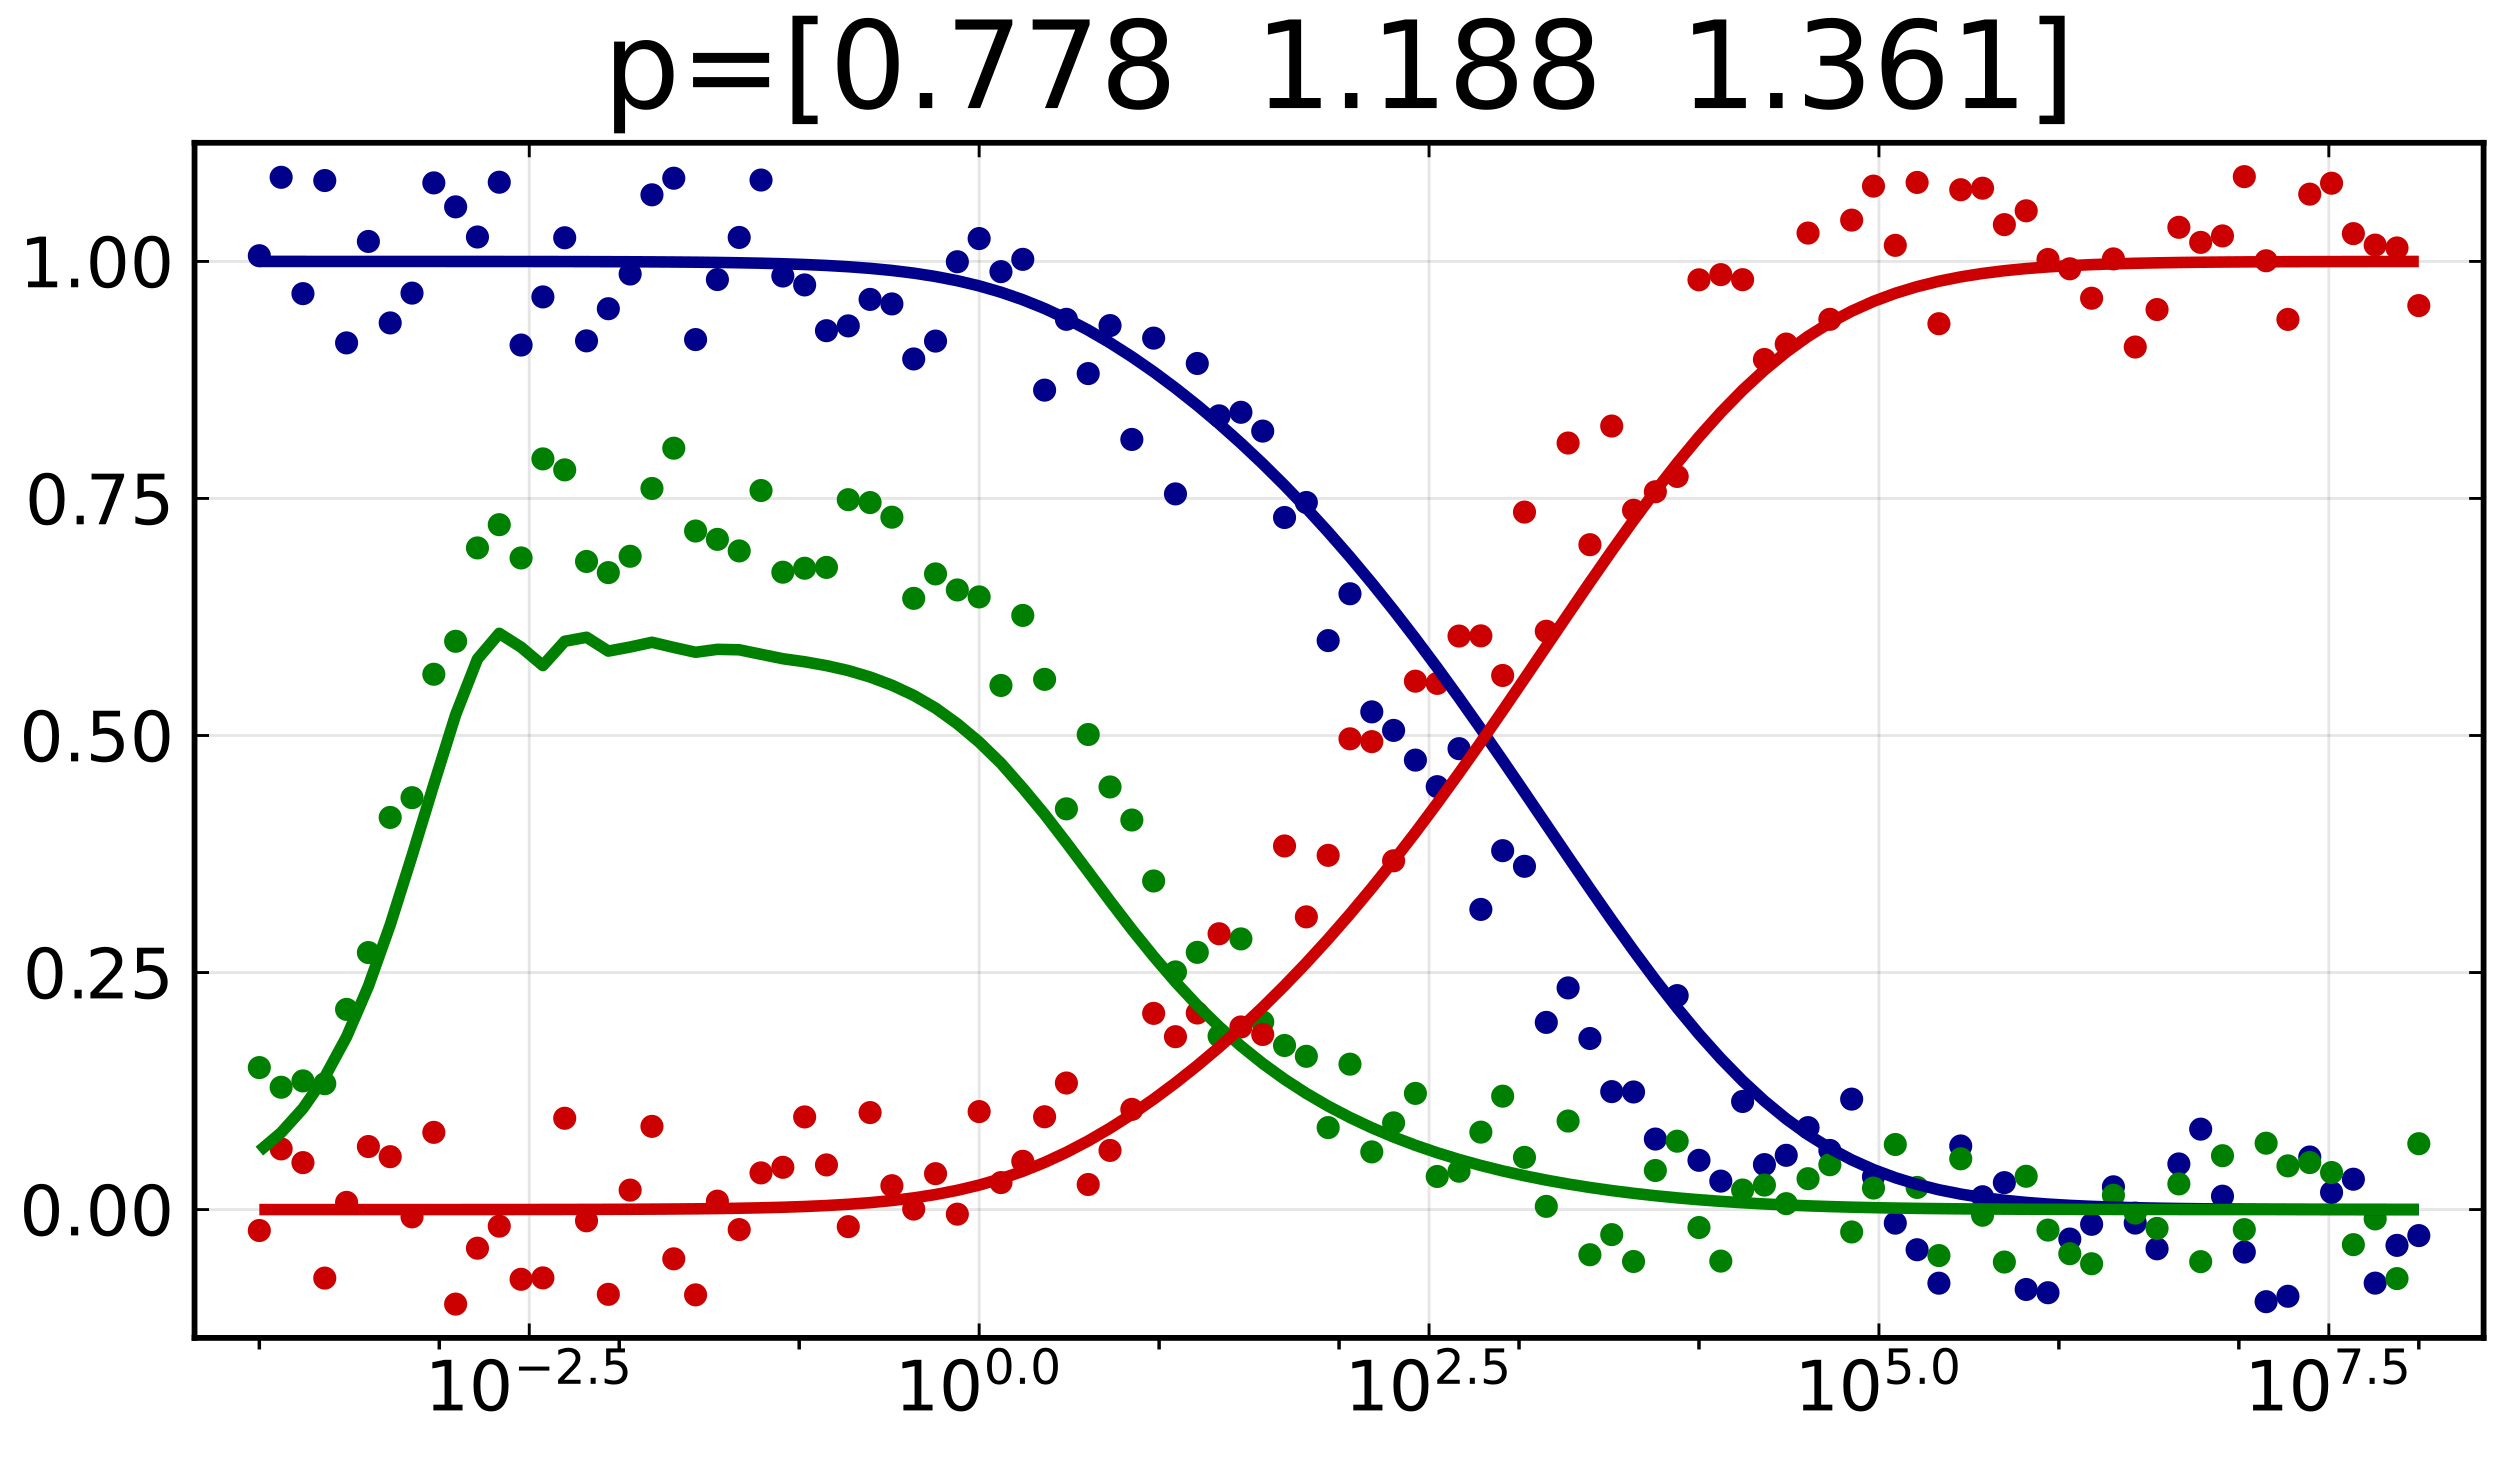 <?xml version="1.0" encoding="utf-8" standalone="no"?>
<!DOCTYPE svg PUBLIC "-//W3C//DTD SVG 1.1//EN"
  "http://www.w3.org/Graphics/SVG/1.1/DTD/svg11.dtd">
<!-- Created with matplotlib (https://matplotlib.org/) -->
<svg height="252pt" version="1.1" viewBox="0 0 432 252" width="432pt" xmlns="http://www.w3.org/2000/svg" xmlns:xlink="http://www.w3.org/1999/xlink">
 <defs>
  <style type="text/css">*{stroke-linecap:butt;stroke-linejoin:round;}</style>
 </defs>
 <g id="figure_1">
  <g id="patch_1">
   <path d="M 0 252 
L 432 252 
L 432 0 
L 0 0 
z
" style="fill:#ffffff;"/>
  </g>
  <g id="axes_1">
   <g id="patch_2">
    <path d="M 33.617 231.193 
L 429.165 231.193 
L 429.165 24.675 
L 33.617 24.675 
z
" style="fill:#ffffff;"/>
   </g>
   <g id="matplotlib.axis_1">
    <g id="xtick_1">
     <g id="line2d_1">
      <path clip-path="url(#p69daa98f35)" d="M 91.457 231.193 
L 91.457 24.675 
" style="fill:none;stroke:#000000;stroke-linecap:square;stroke-opacity:0.1;stroke-width:0.5;"/>
     </g>
     <g id="line2d_2">
      <defs>
       <path d="M 0 0 
L 0 -2.5 
" id="m2f954ae854" style="stroke:#000000;stroke-width:0.5;"/>
      </defs>
      <g>
       <use style="stroke:#000000;stroke-width:0.5;" x="91.457" xlink:href="#m2f954ae854" y="231.193"/>
      </g>
     </g>
     <g id="line2d_3">
      <defs>
       <path d="M 0 0 
L 0 2.5 
" id="m971eef3fb8" style="stroke:#000000;stroke-width:0.5;"/>
      </defs>
      <g>
       <use style="stroke:#000000;stroke-width:0.5;" x="91.457" xlink:href="#m971eef3fb8" y="24.675"/>
      </g>
     </g>
     <g id="text_1">
      <!-- $\mathregular{10^{-2.5}}$ -->
      <g transform="translate(73.397 243.811)scale(0.12 -0.12)">
       <defs>
        <path d="M 12.406 8.297 
L 28.516 8.297 
L 28.516 63.922 
L 10.984 60.406 
L 10.984 69.391 
L 28.422 72.906 
L 38.281 72.906 
L 38.281 8.297 
L 54.391 8.297 
L 54.391 0 
L 12.406 0 
z
" id="DejaVuSans-49"/>
        <path d="M 31.781 66.406 
Q 24.172 66.406 20.328 58.906 
Q 16.5 51.422 16.5 36.375 
Q 16.5 21.391 20.328 13.891 
Q 24.172 6.391 31.781 6.391 
Q 39.453 6.391 43.281 13.891 
Q 47.125 21.391 47.125 36.375 
Q 47.125 51.422 43.281 58.906 
Q 39.453 66.406 31.781 66.406 
z
M 31.781 74.219 
Q 44.047 74.219 50.516 64.516 
Q 56.984 54.828 56.984 36.375 
Q 56.984 17.969 50.516 8.266 
Q 44.047 -1.422 31.781 -1.422 
Q 19.531 -1.422 13.062 8.266 
Q 6.594 17.969 6.594 36.375 
Q 6.594 54.828 13.062 64.516 
Q 19.531 74.219 31.781 74.219 
z
" id="DejaVuSans-48"/>
        <path d="M 10.594 35.5 
L 73.188 35.5 
L 73.188 27.203 
L 10.594 27.203 
z
" id="DejaVuSans-8722"/>
        <path d="M 19.188 8.297 
L 53.609 8.297 
L 53.609 0 
L 7.328 0 
L 7.328 8.297 
Q 12.938 14.109 22.625 23.891 
Q 32.328 33.688 34.812 36.531 
Q 39.547 41.844 41.422 45.531 
Q 43.312 49.219 43.312 52.781 
Q 43.312 58.594 39.234 62.25 
Q 35.156 65.922 28.609 65.922 
Q 23.969 65.922 18.812 64.312 
Q 13.672 62.703 7.812 59.422 
L 7.812 69.391 
Q 13.766 71.781 18.938 73 
Q 24.125 74.219 28.422 74.219 
Q 39.75 74.219 46.484 68.547 
Q 53.219 62.891 53.219 53.422 
Q 53.219 48.922 51.531 44.891 
Q 49.859 40.875 45.406 35.406 
Q 44.188 33.984 37.641 27.219 
Q 31.109 20.453 19.188 8.297 
z
" id="DejaVuSans-50"/>
        <path d="M 10.688 12.406 
L 21 12.406 
L 21 0 
L 10.688 0 
z
" id="DejaVuSans-46"/>
        <path d="M 10.797 72.906 
L 49.516 72.906 
L 49.516 64.594 
L 19.828 64.594 
L 19.828 46.734 
Q 21.969 47.469 24.109 47.828 
Q 26.266 48.188 28.422 48.188 
Q 40.625 48.188 47.75 41.5 
Q 54.891 34.812 54.891 23.391 
Q 54.891 11.625 47.562 5.094 
Q 40.234 -1.422 26.906 -1.422 
Q 22.312 -1.422 17.547 -0.641 
Q 12.797 0.141 7.719 1.703 
L 7.719 11.625 
Q 12.109 9.234 16.797 8.062 
Q 21.484 6.891 26.703 6.891 
Q 35.156 6.891 40.078 11.328 
Q 45.016 15.766 45.016 23.391 
Q 45.016 31 40.078 35.438 
Q 35.156 39.891 26.703 39.891 
Q 22.75 39.891 18.812 39.016 
Q 14.891 38.141 10.797 36.281 
z
" id="DejaVuSans-53"/>
       </defs>
       <use transform="translate(0 0.766)" xlink:href="#DejaVuSans-49"/>
       <use transform="translate(63.623 0.766)" xlink:href="#DejaVuSans-48"/>
       <use transform="translate(128.203 39.047)scale(0.7)" xlink:href="#DejaVuSans-8722"/>
       <use transform="translate(186.855 39.047)scale(0.7)" xlink:href="#DejaVuSans-50"/>
       <use transform="translate(231.392 39.047)scale(0.7)" xlink:href="#DejaVuSans-46"/>
       <use transform="translate(253.643 39.047)scale(0.7)" xlink:href="#DejaVuSans-53"/>
      </g>
     </g>
    </g>
    <g id="xtick_2">
     <g id="line2d_4">
      <path clip-path="url(#p69daa98f35)" d="M 169.198 231.193 
L 169.198 24.675 
" style="fill:none;stroke:#000000;stroke-linecap:square;stroke-opacity:0.1;stroke-width:0.5;"/>
     </g>
     <g id="line2d_5">
      <g>
       <use style="stroke:#000000;stroke-width:0.5;" x="169.198" xlink:href="#m2f954ae854" y="231.193"/>
      </g>
     </g>
     <g id="line2d_6">
      <g>
       <use style="stroke:#000000;stroke-width:0.5;" x="169.198" xlink:href="#m971eef3fb8" y="24.675"/>
      </g>
     </g>
     <g id="text_2">
      <!-- $\mathregular{10^{0.0}}$ -->
      <g transform="translate(154.618 243.811)scale(0.12 -0.12)">
       <use transform="translate(0 0.766)" xlink:href="#DejaVuSans-49"/>
       <use transform="translate(63.623 0.766)" xlink:href="#DejaVuSans-48"/>
       <use transform="translate(128.203 39.047)scale(0.7)" xlink:href="#DejaVuSans-48"/>
       <use transform="translate(172.739 39.047)scale(0.7)" xlink:href="#DejaVuSans-46"/>
       <use transform="translate(194.99 39.047)scale(0.7)" xlink:href="#DejaVuSans-48"/>
      </g>
     </g>
    </g>
    <g id="xtick_3">
     <g id="line2d_7">
      <path clip-path="url(#p69daa98f35)" d="M 246.94 231.193 
L 246.94 24.675 
" style="fill:none;stroke:#000000;stroke-linecap:square;stroke-opacity:0.1;stroke-width:0.5;"/>
     </g>
     <g id="line2d_8">
      <g>
       <use style="stroke:#000000;stroke-width:0.5;" x="246.94" xlink:href="#m2f954ae854" y="231.193"/>
      </g>
     </g>
     <g id="line2d_9">
      <g>
       <use style="stroke:#000000;stroke-width:0.5;" x="246.94" xlink:href="#m971eef3fb8" y="24.675"/>
      </g>
     </g>
     <g id="text_3">
      <!-- $\mathregular{10^{2.5}}$ -->
      <g transform="translate(232.36 243.811)scale(0.12 -0.12)">
       <use transform="translate(0 0.766)" xlink:href="#DejaVuSans-49"/>
       <use transform="translate(63.623 0.766)" xlink:href="#DejaVuSans-48"/>
       <use transform="translate(128.203 39.047)scale(0.7)" xlink:href="#DejaVuSans-50"/>
       <use transform="translate(172.739 39.047)scale(0.7)" xlink:href="#DejaVuSans-46"/>
       <use transform="translate(194.99 39.047)scale(0.7)" xlink:href="#DejaVuSans-53"/>
      </g>
     </g>
    </g>
    <g id="xtick_4">
     <g id="line2d_10">
      <path clip-path="url(#p69daa98f35)" d="M 324.681 231.193 
L 324.681 24.675 
" style="fill:none;stroke:#000000;stroke-linecap:square;stroke-opacity:0.1;stroke-width:0.5;"/>
     </g>
     <g id="line2d_11">
      <g>
       <use style="stroke:#000000;stroke-width:0.5;" x="324.681" xlink:href="#m2f954ae854" y="231.193"/>
      </g>
     </g>
     <g id="line2d_12">
      <g>
       <use style="stroke:#000000;stroke-width:0.5;" x="324.681" xlink:href="#m971eef3fb8" y="24.675"/>
      </g>
     </g>
     <g id="text_4">
      <!-- $\mathregular{10^{5.0}}$ -->
      <g transform="translate(310.101 243.811)scale(0.12 -0.12)">
       <use transform="translate(0 0.766)" xlink:href="#DejaVuSans-49"/>
       <use transform="translate(63.623 0.766)" xlink:href="#DejaVuSans-48"/>
       <use transform="translate(128.203 39.047)scale(0.7)" xlink:href="#DejaVuSans-53"/>
       <use transform="translate(172.739 39.047)scale(0.7)" xlink:href="#DejaVuSans-46"/>
       <use transform="translate(194.99 39.047)scale(0.7)" xlink:href="#DejaVuSans-48"/>
      </g>
     </g>
    </g>
    <g id="xtick_5">
     <g id="line2d_13">
      <path clip-path="url(#p69daa98f35)" d="M 402.422 231.193 
L 402.422 24.675 
" style="fill:none;stroke:#000000;stroke-linecap:square;stroke-opacity:0.1;stroke-width:0.5;"/>
     </g>
     <g id="line2d_14">
      <g>
       <use style="stroke:#000000;stroke-width:0.5;" x="402.422" xlink:href="#m2f954ae854" y="231.193"/>
      </g>
     </g>
     <g id="line2d_15">
      <g>
       <use style="stroke:#000000;stroke-width:0.5;" x="402.422" xlink:href="#m971eef3fb8" y="24.675"/>
      </g>
     </g>
     <g id="text_5">
      <!-- $\mathregular{10^{7.5}}$ -->
      <g transform="translate(387.842 243.811)scale(0.12 -0.12)">
       <defs>
        <path d="M 8.203 72.906 
L 55.078 72.906 
L 55.078 68.703 
L 28.609 0 
L 18.312 0 
L 43.219 64.594 
L 8.203 64.594 
z
" id="DejaVuSans-55"/>
       </defs>
       <use transform="translate(0 0.684)" xlink:href="#DejaVuSans-49"/>
       <use transform="translate(63.623 0.684)" xlink:href="#DejaVuSans-48"/>
       <use transform="translate(128.203 38.966)scale(0.7)" xlink:href="#DejaVuSans-55"/>
       <use transform="translate(172.739 38.966)scale(0.7)" xlink:href="#DejaVuSans-46"/>
       <use transform="translate(194.99 38.966)scale(0.7)" xlink:href="#DejaVuSans-53"/>
      </g>
     </g>
    </g>
    <g id="xtick_6">
     <g id="line2d_16">
      <defs>
       <path d="M 0 0 
L 0 2 
" id="m045866af53" style="stroke:#000000;stroke-width:0.6;"/>
      </defs>
      <g>
       <use style="stroke:#000000;stroke-width:0.6;" x="44.812" xlink:href="#m045866af53" y="231.193"/>
      </g>
     </g>
    </g>
    <g id="xtick_7">
     <g id="line2d_17">
      <g>
       <use style="stroke:#000000;stroke-width:0.6;" x="75.908" xlink:href="#m045866af53" y="231.193"/>
      </g>
     </g>
    </g>
    <g id="xtick_8">
     <g id="line2d_18">
      <g>
       <use style="stroke:#000000;stroke-width:0.6;" x="107.005" xlink:href="#m045866af53" y="231.193"/>
      </g>
     </g>
    </g>
    <g id="xtick_9">
     <g id="line2d_19">
      <g>
       <use style="stroke:#000000;stroke-width:0.6;" x="138.102" xlink:href="#m045866af53" y="231.193"/>
      </g>
     </g>
    </g>
    <g id="xtick_10">
     <g id="line2d_20">
      <g>
       <use style="stroke:#000000;stroke-width:0.6;" x="200.295" xlink:href="#m045866af53" y="231.193"/>
      </g>
     </g>
    </g>
    <g id="xtick_11">
     <g id="line2d_21">
      <g>
       <use style="stroke:#000000;stroke-width:0.6;" x="231.391" xlink:href="#m045866af53" y="231.193"/>
      </g>
     </g>
    </g>
    <g id="xtick_12">
     <g id="line2d_22">
      <g>
       <use style="stroke:#000000;stroke-width:0.6;" x="262.488" xlink:href="#m045866af53" y="231.193"/>
      </g>
     </g>
    </g>
    <g id="xtick_13">
     <g id="line2d_23">
      <g>
       <use style="stroke:#000000;stroke-width:0.6;" x="293.584" xlink:href="#m045866af53" y="231.193"/>
      </g>
     </g>
    </g>
    <g id="xtick_14">
     <g id="line2d_24">
      <g>
       <use style="stroke:#000000;stroke-width:0.6;" x="355.777" xlink:href="#m045866af53" y="231.193"/>
      </g>
     </g>
    </g>
    <g id="xtick_15">
     <g id="line2d_25">
      <g>
       <use style="stroke:#000000;stroke-width:0.6;" x="386.874" xlink:href="#m045866af53" y="231.193"/>
      </g>
     </g>
    </g>
    <g id="xtick_16">
     <g id="line2d_26">
      <g>
       <use style="stroke:#000000;stroke-width:0.6;" x="417.971" xlink:href="#m045866af53" y="231.193"/>
      </g>
     </g>
    </g>
   </g>
   <g id="matplotlib.axis_2">
    <g id="ytick_1">
     <g id="line2d_27">
      <path clip-path="url(#p69daa98f35)" d="M 33.617 209.013 
L 429.165 209.013 
" style="fill:none;stroke:#000000;stroke-linecap:square;stroke-opacity:0.1;stroke-width:0.5;"/>
     </g>
     <g id="line2d_28">
      <defs>
       <path d="M 0 0 
L 2.5 0 
" id="md546a9d7ba" style="stroke:#000000;stroke-width:0.5;"/>
      </defs>
      <g>
       <use style="stroke:#000000;stroke-width:0.5;" x="33.617" xlink:href="#md546a9d7ba" y="209.013"/>
      </g>
     </g>
     <g id="line2d_29">
      <defs>
       <path d="M 0 0 
L -2.5 0 
" id="m3450e0106f" style="stroke:#000000;stroke-width:0.5;"/>
      </defs>
      <g>
       <use style="stroke:#000000;stroke-width:0.5;" x="429.165" xlink:href="#m3450e0106f" y="209.013"/>
      </g>
     </g>
     <g id="text_6">
      <!-- $\mathregular{0.00}$ -->
      <g transform="translate(3.357 213.572)scale(0.12 -0.12)">
       <use transform="translate(0 0.781)" xlink:href="#DejaVuSans-48"/>
       <use transform="translate(63.623 0.781)" xlink:href="#DejaVuSans-46"/>
       <use transform="translate(95.41 0.781)" xlink:href="#DejaVuSans-48"/>
       <use transform="translate(159.033 0.781)" xlink:href="#DejaVuSans-48"/>
      </g>
     </g>
    </g>
    <g id="ytick_2">
     <g id="line2d_30">
      <path clip-path="url(#p69daa98f35)" d="M 33.617 168.053 
L 429.165 168.053 
" style="fill:none;stroke:#000000;stroke-linecap:square;stroke-opacity:0.1;stroke-width:0.5;"/>
     </g>
     <g id="line2d_31">
      <g>
       <use style="stroke:#000000;stroke-width:0.5;" x="33.617" xlink:href="#md546a9d7ba" y="168.053"/>
      </g>
     </g>
     <g id="line2d_32">
      <g>
       <use style="stroke:#000000;stroke-width:0.5;" x="429.165" xlink:href="#m3450e0106f" y="168.053"/>
      </g>
     </g>
     <g id="text_7">
      <!-- $\mathregular{0.25}$ -->
      <g transform="translate(3.957 172.612)scale(0.12 -0.12)">
       <use transform="translate(0 0.781)" xlink:href="#DejaVuSans-48"/>
       <use transform="translate(63.623 0.781)" xlink:href="#DejaVuSans-46"/>
       <use transform="translate(89.91 0.781)" xlink:href="#DejaVuSans-50"/>
       <use transform="translate(153.533 0.781)" xlink:href="#DejaVuSans-53"/>
      </g>
     </g>
    </g>
    <g id="ytick_3">
     <g id="line2d_33">
      <path clip-path="url(#p69daa98f35)" d="M 33.617 127.093 
L 429.165 127.093 
" style="fill:none;stroke:#000000;stroke-linecap:square;stroke-opacity:0.1;stroke-width:0.5;"/>
     </g>
     <g id="line2d_34">
      <g>
       <use style="stroke:#000000;stroke-width:0.5;" x="33.617" xlink:href="#md546a9d7ba" y="127.093"/>
      </g>
     </g>
     <g id="line2d_35">
      <g>
       <use style="stroke:#000000;stroke-width:0.5;" x="429.165" xlink:href="#m3450e0106f" y="127.093"/>
      </g>
     </g>
     <g id="text_8">
      <!-- $\mathregular{0.50}$ -->
      <g transform="translate(3.357 131.652)scale(0.12 -0.12)">
       <use transform="translate(0 0.781)" xlink:href="#DejaVuSans-48"/>
       <use transform="translate(63.623 0.781)" xlink:href="#DejaVuSans-46"/>
       <use transform="translate(95.41 0.781)" xlink:href="#DejaVuSans-53"/>
       <use transform="translate(159.033 0.781)" xlink:href="#DejaVuSans-48"/>
      </g>
     </g>
    </g>
    <g id="ytick_4">
     <g id="line2d_36">
      <path clip-path="url(#p69daa98f35)" d="M 33.617 86.133 
L 429.165 86.133 
" style="fill:none;stroke:#000000;stroke-linecap:square;stroke-opacity:0.1;stroke-width:0.5;"/>
     </g>
     <g id="line2d_37">
      <g>
       <use style="stroke:#000000;stroke-width:0.5;" x="33.617" xlink:href="#md546a9d7ba" y="86.133"/>
      </g>
     </g>
     <g id="line2d_38">
      <g>
       <use style="stroke:#000000;stroke-width:0.5;" x="429.165" xlink:href="#m3450e0106f" y="86.133"/>
      </g>
     </g>
     <g id="text_9">
      <!-- $\mathregular{0.75}$ -->
      <g transform="translate(4.317 90.692)scale(0.12 -0.12)">
       <use transform="translate(0 0.781)" xlink:href="#DejaVuSans-48"/>
       <use transform="translate(63.623 0.781)" xlink:href="#DejaVuSans-46"/>
       <use transform="translate(87.66 0.781)" xlink:href="#DejaVuSans-55"/>
       <use transform="translate(151.283 0.781)" xlink:href="#DejaVuSans-53"/>
      </g>
     </g>
    </g>
    <g id="ytick_5">
     <g id="line2d_39">
      <path clip-path="url(#p69daa98f35)" d="M 33.617 45.173 
L 429.165 45.173 
" style="fill:none;stroke:#000000;stroke-linecap:square;stroke-opacity:0.1;stroke-width:0.5;"/>
     </g>
     <g id="line2d_40">
      <g>
       <use style="stroke:#000000;stroke-width:0.5;" x="33.617" xlink:href="#md546a9d7ba" y="45.173"/>
      </g>
     </g>
     <g id="line2d_41">
      <g>
       <use style="stroke:#000000;stroke-width:0.5;" x="429.165" xlink:href="#m3450e0106f" y="45.173"/>
      </g>
     </g>
     <g id="text_10">
      <!-- $\mathregular{1.00}$ -->
      <g transform="translate(3.357 49.732)scale(0.12 -0.12)">
       <use transform="translate(0 0.781)" xlink:href="#DejaVuSans-49"/>
       <use transform="translate(63.623 0.781)" xlink:href="#DejaVuSans-46"/>
       <use transform="translate(95.41 0.781)" xlink:href="#DejaVuSans-48"/>
       <use transform="translate(159.033 0.781)" xlink:href="#DejaVuSans-48"/>
      </g>
     </g>
    </g>
   </g>
   <g id="PathCollection_1">
    <defs>
     <path d="M 0 2 
C 0.53 2 1.039 1.789 1.414 1.414 
C 1.789 1.039 2 0.53 2 0 
C 2 -0.53 1.789 -1.039 1.414 -1.414 
C 1.039 -1.789 0.53 -2 0 -2 
C -0.53 -2 -1.039 -1.789 -1.414 -1.414 
C -1.789 -1.039 -2 -0.53 -2 0 
C -2 0.53 -1.789 1.039 -1.414 1.414 
C -1.039 1.789 -0.53 2 0 2 
z
" id="m2def9715db"/>
    </defs>
    <g clip-path="url(#p69daa98f35)">
     <use style="fill:#00008b;" x="44.812" xlink:href="#m2def9715db" y="44.189"/>
     <use style="fill:#00008b;" x="48.581" xlink:href="#m2def9715db" y="30.638"/>
     <use style="fill:#00008b;" x="52.35" xlink:href="#m2def9715db" y="50.739"/>
     <use style="fill:#00008b;" x="56.12" xlink:href="#m2def9715db" y="31.197"/>
     <use style="fill:#00008b;" x="59.889" xlink:href="#m2def9715db" y="59.251"/>
     <use style="fill:#00008b;" x="63.658" xlink:href="#m2def9715db" y="41.723"/>
     <use style="fill:#00008b;" x="67.428" xlink:href="#m2def9715db" y="55.802"/>
     <use style="fill:#00008b;" x="71.197" xlink:href="#m2def9715db" y="50.649"/>
     <use style="fill:#00008b;" x="74.966" xlink:href="#m2def9715db" y="31.603"/>
     <use style="fill:#00008b;" x="78.735" xlink:href="#m2def9715db" y="35.744"/>
     <use style="fill:#00008b;" x="82.505" xlink:href="#m2def9715db" y="40.954"/>
     <use style="fill:#00008b;" x="86.274" xlink:href="#m2def9715db" y="31.488"/>
     <use style="fill:#00008b;" x="90.043" xlink:href="#m2def9715db" y="59.624"/>
     <use style="fill:#00008b;" x="93.813" xlink:href="#m2def9715db" y="51.307"/>
     <use style="fill:#00008b;" x="97.582" xlink:href="#m2def9715db" y="41.085"/>
     <use style="fill:#00008b;" x="101.351" xlink:href="#m2def9715db" y="58.901"/>
     <use style="fill:#00008b;" x="105.12" xlink:href="#m2def9715db" y="53.347"/>
     <use style="fill:#00008b;" x="108.89" xlink:href="#m2def9715db" y="47.348"/>
     <use style="fill:#00008b;" x="112.659" xlink:href="#m2def9715db" y="33.664"/>
     <use style="fill:#00008b;" x="116.428" xlink:href="#m2def9715db" y="30.796"/>
     <use style="fill:#00008b;" x="120.198" xlink:href="#m2def9715db" y="58.678"/>
     <use style="fill:#00008b;" x="123.967" xlink:href="#m2def9715db" y="48.306"/>
     <use style="fill:#00008b;" x="127.736" xlink:href="#m2def9715db" y="41.029"/>
     <use style="fill:#00008b;" x="131.505" xlink:href="#m2def9715db" y="31.112"/>
     <use style="fill:#00008b;" x="135.275" xlink:href="#m2def9715db" y="47.695"/>
     <use style="fill:#00008b;" x="139.044" xlink:href="#m2def9715db" y="49.237"/>
     <use style="fill:#00008b;" x="142.813" xlink:href="#m2def9715db" y="57.144"/>
     <use style="fill:#00008b;" x="146.582" xlink:href="#m2def9715db" y="56.314"/>
     <use style="fill:#00008b;" x="150.352" xlink:href="#m2def9715db" y="51.739"/>
     <use style="fill:#00008b;" x="154.121" xlink:href="#m2def9715db" y="52.518"/>
     <use style="fill:#00008b;" x="157.89" xlink:href="#m2def9715db" y="62.026"/>
     <use style="fill:#00008b;" x="161.66" xlink:href="#m2def9715db" y="58.939"/>
     <use style="fill:#00008b;" x="165.429" xlink:href="#m2def9715db" y="45.228"/>
     <use style="fill:#00008b;" x="169.198" xlink:href="#m2def9715db" y="41.222"/>
     <use style="fill:#00008b;" x="172.967" xlink:href="#m2def9715db" y="46.939"/>
     <use style="fill:#00008b;" x="176.737" xlink:href="#m2def9715db" y="44.816"/>
     <use style="fill:#00008b;" x="180.506" xlink:href="#m2def9715db" y="67.414"/>
     <use style="fill:#00008b;" x="184.275" xlink:href="#m2def9715db" y="55.179"/>
     <use style="fill:#00008b;" x="188.045" xlink:href="#m2def9715db" y="64.553"/>
     <use style="fill:#00008b;" x="191.814" xlink:href="#m2def9715db" y="56.259"/>
     <use style="fill:#00008b;" x="195.583" xlink:href="#m2def9715db" y="75.937"/>
     <use style="fill:#00008b;" x="199.352" xlink:href="#m2def9715db" y="58.428"/>
     <use style="fill:#00008b;" x="203.122" xlink:href="#m2def9715db" y="85.345"/>
     <use style="fill:#00008b;" x="206.891" xlink:href="#m2def9715db" y="62.808"/>
     <use style="fill:#00008b;" x="210.66" xlink:href="#m2def9715db" y="71.86"/>
     <use style="fill:#00008b;" x="214.43" xlink:href="#m2def9715db" y="71.244"/>
     <use style="fill:#00008b;" x="218.199" xlink:href="#m2def9715db" y="74.491"/>
     <use style="fill:#00008b;" x="221.968" xlink:href="#m2def9715db" y="89.424"/>
     <use style="fill:#00008b;" x="225.737" xlink:href="#m2def9715db" y="86.827"/>
     <use style="fill:#00008b;" x="229.507" xlink:href="#m2def9715db" y="110.692"/>
     <use style="fill:#00008b;" x="233.276" xlink:href="#m2def9715db" y="102.6"/>
     <use style="fill:#00008b;" x="237.045" xlink:href="#m2def9715db" y="123.012"/>
     <use style="fill:#00008b;" x="240.814" xlink:href="#m2def9715db" y="126.214"/>
     <use style="fill:#00008b;" x="244.584" xlink:href="#m2def9715db" y="131.346"/>
     <use style="fill:#00008b;" x="248.353" xlink:href="#m2def9715db" y="135.934"/>
     <use style="fill:#00008b;" x="252.122" xlink:href="#m2def9715db" y="129.371"/>
     <use style="fill:#00008b;" x="255.892" xlink:href="#m2def9715db" y="157.147"/>
     <use style="fill:#00008b;" x="259.661" xlink:href="#m2def9715db" y="146.996"/>
     <use style="fill:#00008b;" x="263.43" xlink:href="#m2def9715db" y="149.698"/>
     <use style="fill:#00008b;" x="267.199" xlink:href="#m2def9715db" y="176.67"/>
     <use style="fill:#00008b;" x="270.969" xlink:href="#m2def9715db" y="170.71"/>
     <use style="fill:#00008b;" x="274.738" xlink:href="#m2def9715db" y="179.454"/>
     <use style="fill:#00008b;" x="278.507" xlink:href="#m2def9715db" y="188.631"/>
     <use style="fill:#00008b;" x="282.277" xlink:href="#m2def9715db" y="188.694"/>
     <use style="fill:#00008b;" x="286.046" xlink:href="#m2def9715db" y="196.829"/>
     <use style="fill:#00008b;" x="289.815" xlink:href="#m2def9715db" y="172.04"/>
     <use style="fill:#00008b;" x="293.584" xlink:href="#m2def9715db" y="200.503"/>
     <use style="fill:#00008b;" x="297.354" xlink:href="#m2def9715db" y="204.094"/>
     <use style="fill:#00008b;" x="301.123" xlink:href="#m2def9715db" y="190.335"/>
     <use style="fill:#00008b;" x="304.892" xlink:href="#m2def9715db" y="201.243"/>
     <use style="fill:#00008b;" x="308.661" xlink:href="#m2def9715db" y="199.639"/>
     <use style="fill:#00008b;" x="312.431" xlink:href="#m2def9715db" y="194.853"/>
     <use style="fill:#00008b;" x="316.2" xlink:href="#m2def9715db" y="198.797"/>
     <use style="fill:#00008b;" x="319.969" xlink:href="#m2def9715db" y="189.929"/>
     <use style="fill:#00008b;" x="323.739" xlink:href="#m2def9715db" y="203.348"/>
     <use style="fill:#00008b;" x="327.508" xlink:href="#m2def9715db" y="211.358"/>
     <use style="fill:#00008b;" x="331.277" xlink:href="#m2def9715db" y="215.953"/>
     <use style="fill:#00008b;" x="335.046" xlink:href="#m2def9715db" y="221.735"/>
     <use style="fill:#00008b;" x="338.816" xlink:href="#m2def9715db" y="198.025"/>
     <use style="fill:#00008b;" x="342.585" xlink:href="#m2def9715db" y="206.8"/>
     <use style="fill:#00008b;" x="346.354" xlink:href="#m2def9715db" y="204.359"/>
     <use style="fill:#00008b;" x="350.124" xlink:href="#m2def9715db" y="222.82"/>
     <use style="fill:#00008b;" x="353.893" xlink:href="#m2def9715db" y="223.381"/>
     <use style="fill:#00008b;" x="357.662" xlink:href="#m2def9715db" y="214.109"/>
     <use style="fill:#00008b;" x="361.431" xlink:href="#m2def9715db" y="211.561"/>
     <use style="fill:#00008b;" x="365.201" xlink:href="#m2def9715db" y="205.081"/>
     <use style="fill:#00008b;" x="368.97" xlink:href="#m2def9715db" y="211.347"/>
     <use style="fill:#00008b;" x="372.739" xlink:href="#m2def9715db" y="215.795"/>
     <use style="fill:#00008b;" x="376.509" xlink:href="#m2def9715db" y="201.128"/>
     <use style="fill:#00008b;" x="380.278" xlink:href="#m2def9715db" y="195.115"/>
     <use style="fill:#00008b;" x="384.047" xlink:href="#m2def9715db" y="206.702"/>
     <use style="fill:#00008b;" x="387.816" xlink:href="#m2def9715db" y="216.358"/>
     <use style="fill:#00008b;" x="391.586" xlink:href="#m2def9715db" y="224.929"/>
     <use style="fill:#00008b;" x="395.355" xlink:href="#m2def9715db" y="223.995"/>
     <use style="fill:#00008b;" x="399.124" xlink:href="#m2def9715db" y="199.929"/>
     <use style="fill:#00008b;" x="402.893" xlink:href="#m2def9715db" y="206.047"/>
     <use style="fill:#00008b;" x="406.663" xlink:href="#m2def9715db" y="203.769"/>
     <use style="fill:#00008b;" x="410.432" xlink:href="#m2def9715db" y="221.723"/>
     <use style="fill:#00008b;" x="414.201" xlink:href="#m2def9715db" y="215.2"/>
     <use style="fill:#00008b;" x="417.971" xlink:href="#m2def9715db" y="213.51"/>
    </g>
   </g>
   <g id="PathCollection_2">
    <defs>
     <path d="M 0 2 
C 0.53 2 1.039 1.789 1.414 1.414 
C 1.789 1.039 2 0.53 2 0 
C 2 -0.53 1.789 -1.039 1.414 -1.414 
C 1.039 -1.789 0.53 -2 0 -2 
C -0.53 -2 -1.039 -1.789 -1.414 -1.414 
C -1.789 -1.039 -2 -0.53 -2 0 
C -2 0.53 -1.789 1.039 -1.414 1.414 
C -1.039 1.789 -0.53 2 0 2 
z
" id="m116ea82369"/>
    </defs>
    <g clip-path="url(#p69daa98f35)">
     <use style="fill:#008000;" x="44.812" xlink:href="#m116ea82369" y="184.477"/>
     <use style="fill:#008000;" x="48.581" xlink:href="#m116ea82369" y="187.877"/>
     <use style="fill:#008000;" x="52.35" xlink:href="#m116ea82369" y="186.782"/>
     <use style="fill:#008000;" x="56.12" xlink:href="#m116ea82369" y="187.264"/>
     <use style="fill:#008000;" x="59.889" xlink:href="#m116ea82369" y="174.423"/>
     <use style="fill:#008000;" x="63.658" xlink:href="#m116ea82369" y="164.601"/>
     <use style="fill:#008000;" x="67.428" xlink:href="#m116ea82369" y="141.254"/>
     <use style="fill:#008000;" x="71.197" xlink:href="#m116ea82369" y="137.84"/>
     <use style="fill:#008000;" x="74.966" xlink:href="#m116ea82369" y="116.511"/>
     <use style="fill:#008000;" x="78.735" xlink:href="#m116ea82369" y="110.816"/>
     <use style="fill:#008000;" x="82.505" xlink:href="#m116ea82369" y="94.682"/>
     <use style="fill:#008000;" x="86.274" xlink:href="#m116ea82369" y="90.665"/>
     <use style="fill:#008000;" x="90.043" xlink:href="#m116ea82369" y="96.414"/>
     <use style="fill:#008000;" x="93.813" xlink:href="#m116ea82369" y="79.297"/>
     <use style="fill:#008000;" x="97.582" xlink:href="#m116ea82369" y="81.194"/>
     <use style="fill:#008000;" x="101.351" xlink:href="#m116ea82369" y="97.02"/>
     <use style="fill:#008000;" x="105.12" xlink:href="#m116ea82369" y="98.946"/>
     <use style="fill:#008000;" x="108.89" xlink:href="#m116ea82369" y="96.122"/>
     <use style="fill:#008000;" x="112.659" xlink:href="#m116ea82369" y="84.408"/>
     <use style="fill:#008000;" x="116.428" xlink:href="#m116ea82369" y="77.451"/>
     <use style="fill:#008000;" x="120.198" xlink:href="#m116ea82369" y="91.76"/>
     <use style="fill:#008000;" x="123.967" xlink:href="#m116ea82369" y="93.201"/>
     <use style="fill:#008000;" x="127.736" xlink:href="#m116ea82369" y="95.199"/>
     <use style="fill:#008000;" x="131.505" xlink:href="#m116ea82369" y="84.762"/>
     <use style="fill:#008000;" x="135.275" xlink:href="#m116ea82369" y="98.877"/>
     <use style="fill:#008000;" x="139.044" xlink:href="#m116ea82369" y="98.192"/>
     <use style="fill:#008000;" x="142.813" xlink:href="#m116ea82369" y="98.047"/>
     <use style="fill:#008000;" x="146.582" xlink:href="#m116ea82369" y="86.344"/>
     <use style="fill:#008000;" x="150.352" xlink:href="#m116ea82369" y="86.843"/>
     <use style="fill:#008000;" x="154.121" xlink:href="#m116ea82369" y="89.372"/>
     <use style="fill:#008000;" x="157.89" xlink:href="#m116ea82369" y="103.4"/>
     <use style="fill:#008000;" x="161.66" xlink:href="#m116ea82369" y="99.171"/>
     <use style="fill:#008000;" x="165.429" xlink:href="#m116ea82369" y="101.943"/>
     <use style="fill:#008000;" x="169.198" xlink:href="#m116ea82369" y="103.146"/>
     <use style="fill:#008000;" x="172.967" xlink:href="#m116ea82369" y="118.448"/>
     <use style="fill:#008000;" x="176.737" xlink:href="#m116ea82369" y="106.345"/>
     <use style="fill:#008000;" x="180.506" xlink:href="#m116ea82369" y="117.392"/>
     <use style="fill:#008000;" x="184.275" xlink:href="#m116ea82369" y="139.767"/>
     <use style="fill:#008000;" x="188.045" xlink:href="#m116ea82369" y="126.923"/>
     <use style="fill:#008000;" x="191.814" xlink:href="#m116ea82369" y="135.986"/>
     <use style="fill:#008000;" x="195.583" xlink:href="#m116ea82369" y="141.699"/>
     <use style="fill:#008000;" x="199.352" xlink:href="#m116ea82369" y="152.234"/>
     <use style="fill:#008000;" x="203.122" xlink:href="#m116ea82369" y="167.945"/>
     <use style="fill:#008000;" x="206.891" xlink:href="#m116ea82369" y="164.565"/>
     <use style="fill:#008000;" x="210.66" xlink:href="#m116ea82369" y="179.044"/>
     <use style="fill:#008000;" x="214.43" xlink:href="#m116ea82369" y="162.243"/>
     <use style="fill:#008000;" x="218.199" xlink:href="#m116ea82369" y="176.596"/>
     <use style="fill:#008000;" x="221.968" xlink:href="#m116ea82369" y="180.662"/>
     <use style="fill:#008000;" x="225.737" xlink:href="#m116ea82369" y="182.528"/>
     <use style="fill:#008000;" x="229.507" xlink:href="#m116ea82369" y="194.848"/>
     <use style="fill:#008000;" x="233.276" xlink:href="#m116ea82369" y="183.888"/>
     <use style="fill:#008000;" x="237.045" xlink:href="#m116ea82369" y="199.048"/>
     <use style="fill:#008000;" x="240.814" xlink:href="#m116ea82369" y="194.033"/>
     <use style="fill:#008000;" x="244.584" xlink:href="#m116ea82369" y="188.939"/>
     <use style="fill:#008000;" x="248.353" xlink:href="#m116ea82369" y="203.293"/>
     <use style="fill:#008000;" x="252.122" xlink:href="#m116ea82369" y="202.388"/>
     <use style="fill:#008000;" x="255.892" xlink:href="#m116ea82369" y="195.633"/>
     <use style="fill:#008000;" x="259.661" xlink:href="#m116ea82369" y="189.418"/>
     <use style="fill:#008000;" x="263.43" xlink:href="#m116ea82369" y="199.993"/>
     <use style="fill:#008000;" x="267.199" xlink:href="#m116ea82369" y="208.463"/>
     <use style="fill:#008000;" x="270.969" xlink:href="#m116ea82369" y="193.715"/>
     <use style="fill:#008000;" x="274.738" xlink:href="#m116ea82369" y="216.819"/>
     <use style="fill:#008000;" x="278.507" xlink:href="#m116ea82369" y="213.343"/>
     <use style="fill:#008000;" x="282.277" xlink:href="#m116ea82369" y="217.986"/>
     <use style="fill:#008000;" x="286.046" xlink:href="#m116ea82369" y="202.261"/>
     <use style="fill:#008000;" x="289.815" xlink:href="#m116ea82369" y="197.198"/>
     <use style="fill:#008000;" x="293.584" xlink:href="#m116ea82369" y="212.118"/>
     <use style="fill:#008000;" x="297.354" xlink:href="#m116ea82369" y="217.917"/>
     <use style="fill:#008000;" x="301.123" xlink:href="#m116ea82369" y="205.637"/>
     <use style="fill:#008000;" x="304.892" xlink:href="#m116ea82369" y="204.783"/>
     <use style="fill:#008000;" x="308.661" xlink:href="#m116ea82369" y="207.989"/>
     <use style="fill:#008000;" x="312.431" xlink:href="#m116ea82369" y="203.677"/>
     <use style="fill:#008000;" x="316.2" xlink:href="#m116ea82369" y="201.264"/>
     <use style="fill:#008000;" x="319.969" xlink:href="#m116ea82369" y="212.885"/>
     <use style="fill:#008000;" x="323.739" xlink:href="#m116ea82369" y="205.294"/>
     <use style="fill:#008000;" x="327.508" xlink:href="#m116ea82369" y="197.769"/>
     <use style="fill:#008000;" x="331.277" xlink:href="#m116ea82369" y="205.186"/>
     <use style="fill:#008000;" x="335.046" xlink:href="#m116ea82369" y="216.961"/>
     <use style="fill:#008000;" x="338.816" xlink:href="#m116ea82369" y="200.242"/>
     <use style="fill:#008000;" x="342.585" xlink:href="#m116ea82369" y="209.993"/>
     <use style="fill:#008000;" x="346.354" xlink:href="#m116ea82369" y="218.08"/>
     <use style="fill:#008000;" x="350.124" xlink:href="#m116ea82369" y="203.259"/>
     <use style="fill:#008000;" x="353.893" xlink:href="#m116ea82369" y="212.559"/>
     <use style="fill:#008000;" x="357.662" xlink:href="#m116ea82369" y="216.638"/>
     <use style="fill:#008000;" x="361.431" xlink:href="#m116ea82369" y="218.376"/>
     <use style="fill:#008000;" x="365.201" xlink:href="#m116ea82369" y="206.545"/>
     <use style="fill:#008000;" x="368.97" xlink:href="#m116ea82369" y="209.616"/>
     <use style="fill:#008000;" x="372.739" xlink:href="#m116ea82369" y="212.27"/>
     <use style="fill:#008000;" x="376.509" xlink:href="#m116ea82369" y="204.581"/>
     <use style="fill:#008000;" x="380.278" xlink:href="#m116ea82369" y="218.013"/>
     <use style="fill:#008000;" x="384.047" xlink:href="#m116ea82369" y="199.706"/>
     <use style="fill:#008000;" x="387.816" xlink:href="#m116ea82369" y="212.476"/>
     <use style="fill:#008000;" x="391.586" xlink:href="#m116ea82369" y="197.544"/>
     <use style="fill:#008000;" x="395.355" xlink:href="#m116ea82369" y="201.462"/>
     <use style="fill:#008000;" x="399.124" xlink:href="#m116ea82369" y="200.89"/>
     <use style="fill:#008000;" x="402.893" xlink:href="#m116ea82369" y="202.61"/>
     <use style="fill:#008000;" x="406.663" xlink:href="#m116ea82369" y="215.076"/>
     <use style="fill:#008000;" x="410.432" xlink:href="#m116ea82369" y="210.628"/>
     <use style="fill:#008000;" x="414.201" xlink:href="#m116ea82369" y="220.941"/>
     <use style="fill:#008000;" x="417.971" xlink:href="#m116ea82369" y="197.629"/>
    </g>
   </g>
   <g id="patch_3">
    <path d="M 33.617 231.193 
L 33.617 24.675 
" style="fill:none;stroke:#000000;stroke-linecap:square;stroke-linejoin:miter;"/>
   </g>
   <g id="patch_4">
    <path d="M 429.165 231.193 
L 429.165 24.675 
" style="fill:none;stroke:#000000;stroke-linecap:square;stroke-linejoin:miter;"/>
   </g>
   <g id="patch_5">
    <path d="M 33.617 231.193 
L 429.165 231.193 
" style="fill:none;stroke:#000000;stroke-linecap:square;stroke-linejoin:miter;"/>
   </g>
   <g id="patch_6">
    <path d="M 33.617 24.675 
L 429.165 24.675 
" style="fill:none;stroke:#000000;stroke-linecap:square;stroke-linejoin:miter;"/>
   </g>
   <g id="text_11">
    <!-- p=[0.778  1.188  1.361] -->
    <g transform="translate(104.207 18.675)scale(0.21 -0.21)">
     <defs>
      <path d="M 18.109 8.203 
L 18.109 -20.797 
L 9.078 -20.797 
L 9.078 54.688 
L 18.109 54.688 
L 18.109 46.391 
Q 20.953 51.266 25.266 53.625 
Q 29.594 56 35.594 56 
Q 45.562 56 51.781 48.094 
Q 58.016 40.188 58.016 27.297 
Q 58.016 14.406 51.781 6.484 
Q 45.562 -1.422 35.594 -1.422 
Q 29.594 -1.422 25.266 0.953 
Q 20.953 3.328 18.109 8.203 
z
M 48.688 27.297 
Q 48.688 37.203 44.609 42.844 
Q 40.531 48.484 33.406 48.484 
Q 26.266 48.484 22.188 42.844 
Q 18.109 37.203 18.109 27.297 
Q 18.109 17.391 22.188 11.75 
Q 26.266 6.109 33.406 6.109 
Q 40.531 6.109 44.609 11.75 
Q 48.688 17.391 48.688 27.297 
z
" id="DejaVuSans-112"/>
      <path d="M 10.594 45.406 
L 73.188 45.406 
L 73.188 37.203 
L 10.594 37.203 
z
M 10.594 25.484 
L 73.188 25.484 
L 73.188 17.188 
L 10.594 17.188 
z
" id="DejaVuSans-61"/>
      <path d="M 8.594 75.984 
L 29.297 75.984 
L 29.297 69 
L 17.578 69 
L 17.578 -6.203 
L 29.297 -6.203 
L 29.297 -13.188 
L 8.594 -13.188 
z
" id="DejaVuSans-91"/>
      <path d="M 31.781 34.625 
Q 24.75 34.625 20.719 30.859 
Q 16.703 27.094 16.703 20.516 
Q 16.703 13.922 20.719 10.156 
Q 24.75 6.391 31.781 6.391 
Q 38.812 6.391 42.859 10.172 
Q 46.922 13.969 46.922 20.516 
Q 46.922 27.094 42.891 30.859 
Q 38.875 34.625 31.781 34.625 
z
M 21.922 38.812 
Q 15.578 40.375 12.031 44.719 
Q 8.5 49.078 8.5 55.328 
Q 8.5 64.062 14.719 69.141 
Q 20.953 74.219 31.781 74.219 
Q 42.672 74.219 48.875 69.141 
Q 55.078 64.062 55.078 55.328 
Q 55.078 49.078 51.531 44.719 
Q 48 40.375 41.703 38.812 
Q 48.828 37.156 52.797 32.312 
Q 56.781 27.484 56.781 20.516 
Q 56.781 9.906 50.312 4.234 
Q 43.844 -1.422 31.781 -1.422 
Q 19.734 -1.422 13.25 4.234 
Q 6.781 9.906 6.781 20.516 
Q 6.781 27.484 10.781 32.312 
Q 14.797 37.156 21.922 38.812 
z
M 18.312 54.391 
Q 18.312 48.734 21.844 45.562 
Q 25.391 42.391 31.781 42.391 
Q 38.141 42.391 41.719 45.562 
Q 45.312 48.734 45.312 54.391 
Q 45.312 60.062 41.719 63.234 
Q 38.141 66.406 31.781 66.406 
Q 25.391 66.406 21.844 63.234 
Q 18.312 60.062 18.312 54.391 
z
" id="DejaVuSans-56"/>
      <path id="DejaVuSans-32"/>
      <path d="M 40.578 39.312 
Q 47.656 37.797 51.625 33 
Q 55.609 28.219 55.609 21.188 
Q 55.609 10.406 48.188 4.484 
Q 40.766 -1.422 27.094 -1.422 
Q 22.516 -1.422 17.656 -0.516 
Q 12.797 0.391 7.625 2.203 
L 7.625 11.719 
Q 11.719 9.328 16.594 8.109 
Q 21.484 6.891 26.812 6.891 
Q 36.078 6.891 40.938 10.547 
Q 45.797 14.203 45.797 21.188 
Q 45.797 27.641 41.281 31.266 
Q 36.766 34.906 28.719 34.906 
L 20.219 34.906 
L 20.219 43.016 
L 29.109 43.016 
Q 36.375 43.016 40.234 45.922 
Q 44.094 48.828 44.094 54.297 
Q 44.094 59.906 40.109 62.906 
Q 36.141 65.922 28.719 65.922 
Q 24.656 65.922 20.016 65.031 
Q 15.375 64.156 9.812 62.312 
L 9.812 71.094 
Q 15.438 72.656 20.344 73.438 
Q 25.25 74.219 29.594 74.219 
Q 40.828 74.219 47.359 69.109 
Q 53.906 64.016 53.906 55.328 
Q 53.906 49.266 50.438 45.094 
Q 46.969 40.922 40.578 39.312 
z
" id="DejaVuSans-51"/>
      <path d="M 33.016 40.375 
Q 26.375 40.375 22.484 35.828 
Q 18.609 31.297 18.609 23.391 
Q 18.609 15.531 22.484 10.953 
Q 26.375 6.391 33.016 6.391 
Q 39.656 6.391 43.531 10.953 
Q 47.406 15.531 47.406 23.391 
Q 47.406 31.297 43.531 35.828 
Q 39.656 40.375 33.016 40.375 
z
M 52.594 71.297 
L 52.594 62.312 
Q 48.875 64.062 45.094 64.984 
Q 41.312 65.922 37.594 65.922 
Q 27.828 65.922 22.672 59.328 
Q 17.531 52.734 16.797 39.406 
Q 19.672 43.656 24.016 45.922 
Q 28.375 48.188 33.594 48.188 
Q 44.578 48.188 50.953 41.516 
Q 57.328 34.859 57.328 23.391 
Q 57.328 12.156 50.688 5.359 
Q 44.047 -1.422 33.016 -1.422 
Q 20.359 -1.422 13.672 8.266 
Q 6.984 17.969 6.984 36.375 
Q 6.984 53.656 15.188 63.938 
Q 23.391 74.219 37.203 74.219 
Q 40.922 74.219 44.703 73.484 
Q 48.484 72.75 52.594 71.297 
z
" id="DejaVuSans-54"/>
      <path d="M 30.422 75.984 
L 30.422 -13.188 
L 9.719 -13.188 
L 9.719 -6.203 
L 21.391 -6.203 
L 21.391 69 
L 9.719 69 
L 9.719 75.984 
z
" id="DejaVuSans-93"/>
     </defs>
     <use xlink:href="#DejaVuSans-112"/>
     <use x="63.477" xlink:href="#DejaVuSans-61"/>
     <use x="147.266" xlink:href="#DejaVuSans-91"/>
     <use x="186.279" xlink:href="#DejaVuSans-48"/>
     <use x="249.902" xlink:href="#DejaVuSans-46"/>
     <use x="281.689" xlink:href="#DejaVuSans-55"/>
     <use x="345.312" xlink:href="#DejaVuSans-55"/>
     <use x="408.936" xlink:href="#DejaVuSans-56"/>
     <use x="472.559" xlink:href="#DejaVuSans-32"/>
     <use x="504.346" xlink:href="#DejaVuSans-32"/>
     <use x="536.133" xlink:href="#DejaVuSans-49"/>
     <use x="599.756" xlink:href="#DejaVuSans-46"/>
     <use x="631.543" xlink:href="#DejaVuSans-49"/>
     <use x="695.166" xlink:href="#DejaVuSans-56"/>
     <use x="758.789" xlink:href="#DejaVuSans-56"/>
     <use x="822.412" xlink:href="#DejaVuSans-32"/>
     <use x="854.199" xlink:href="#DejaVuSans-32"/>
     <use x="885.986" xlink:href="#DejaVuSans-49"/>
     <use x="949.609" xlink:href="#DejaVuSans-46"/>
     <use x="981.396" xlink:href="#DejaVuSans-51"/>
     <use x="1045.02" xlink:href="#DejaVuSans-54"/>
     <use x="1108.643" xlink:href="#DejaVuSans-49"/>
     <use x="1172.266" xlink:href="#DejaVuSans-93"/>
    </g>
   </g>
   <g id="PathCollection_3">
    <defs>
     <path d="M 0 2 
C 0.53 2 1.039 1.789 1.414 1.414 
C 1.789 1.039 2 0.53 2 0 
C 2 -0.53 1.789 -1.039 1.414 -1.414 
C 1.039 -1.789 0.53 -2 0 -2 
C -0.53 -2 -1.039 -1.789 -1.414 -1.414 
C -1.789 -1.039 -2 -0.53 -2 0 
C -2 0.53 -1.789 1.039 -1.414 1.414 
C -1.039 1.789 -0.53 2 0 2 
z
" id="me0b97a8ac0"/>
    </defs>
    <g clip-path="url(#p69daa98f35)">
     <use style="fill:#cc0000;" x="44.812" xlink:href="#me0b97a8ac0" y="212.634"/>
     <use style="fill:#cc0000;" x="48.581" xlink:href="#me0b97a8ac0" y="198.527"/>
     <use style="fill:#cc0000;" x="52.35" xlink:href="#me0b97a8ac0" y="200.899"/>
     <use style="fill:#cc0000;" x="56.12" xlink:href="#me0b97a8ac0" y="220.856"/>
     <use style="fill:#cc0000;" x="59.889" xlink:href="#me0b97a8ac0" y="207.773"/>
     <use style="fill:#cc0000;" x="63.658" xlink:href="#me0b97a8ac0" y="198.12"/>
     <use style="fill:#cc0000;" x="67.428" xlink:href="#me0b97a8ac0" y="199.876"/>
     <use style="fill:#cc0000;" x="71.197" xlink:href="#me0b97a8ac0" y="210.27"/>
     <use style="fill:#cc0000;" x="74.966" xlink:href="#me0b97a8ac0" y="195.671"/>
     <use style="fill:#cc0000;" x="78.735" xlink:href="#me0b97a8ac0" y="225.348"/>
     <use style="fill:#cc0000;" x="82.505" xlink:href="#me0b97a8ac0" y="215.691"/>
     <use style="fill:#cc0000;" x="86.274" xlink:href="#me0b97a8ac0" y="211.877"/>
     <use style="fill:#cc0000;" x="90.043" xlink:href="#me0b97a8ac0" y="221.062"/>
     <use style="fill:#cc0000;" x="93.813" xlink:href="#me0b97a8ac0" y="220.818"/>
     <use style="fill:#cc0000;" x="97.582" xlink:href="#me0b97a8ac0" y="193.234"/>
     <use style="fill:#cc0000;" x="101.351" xlink:href="#me0b97a8ac0" y="210.956"/>
     <use style="fill:#cc0000;" x="105.12" xlink:href="#me0b97a8ac0" y="223.66"/>
     <use style="fill:#cc0000;" x="108.89" xlink:href="#me0b97a8ac0" y="205.65"/>
     <use style="fill:#cc0000;" x="112.659" xlink:href="#me0b97a8ac0" y="194.635"/>
     <use style="fill:#cc0000;" x="116.428" xlink:href="#me0b97a8ac0" y="217.526"/>
     <use style="fill:#cc0000;" x="120.198" xlink:href="#me0b97a8ac0" y="223.755"/>
     <use style="fill:#cc0000;" x="123.967" xlink:href="#me0b97a8ac0" y="207.563"/>
     <use style="fill:#cc0000;" x="127.736" xlink:href="#me0b97a8ac0" y="212.474"/>
     <use style="fill:#cc0000;" x="131.505" xlink:href="#me0b97a8ac0" y="202.676"/>
     <use style="fill:#cc0000;" x="135.275" xlink:href="#me0b97a8ac0" y="201.71"/>
     <use style="fill:#cc0000;" x="139.044" xlink:href="#me0b97a8ac0" y="193.005"/>
     <use style="fill:#cc0000;" x="142.813" xlink:href="#me0b97a8ac0" y="201.298"/>
     <use style="fill:#cc0000;" x="146.582" xlink:href="#me0b97a8ac0" y="211.962"/>
     <use style="fill:#cc0000;" x="150.352" xlink:href="#me0b97a8ac0" y="192.252"/>
     <use style="fill:#cc0000;" x="154.121" xlink:href="#me0b97a8ac0" y="204.89"/>
     <use style="fill:#cc0000;" x="157.89" xlink:href="#me0b97a8ac0" y="208.931"/>
     <use style="fill:#cc0000;" x="161.66" xlink:href="#me0b97a8ac0" y="202.808"/>
     <use style="fill:#cc0000;" x="165.429" xlink:href="#me0b97a8ac0" y="209.806"/>
     <use style="fill:#cc0000;" x="169.198" xlink:href="#me0b97a8ac0" y="192.08"/>
     <use style="fill:#cc0000;" x="172.967" xlink:href="#me0b97a8ac0" y="204.35"/>
     <use style="fill:#cc0000;" x="176.737" xlink:href="#me0b97a8ac0" y="200.675"/>
     <use style="fill:#cc0000;" x="180.506" xlink:href="#me0b97a8ac0" y="192.976"/>
     <use style="fill:#cc0000;" x="184.275" xlink:href="#me0b97a8ac0" y="187.145"/>
     <use style="fill:#cc0000;" x="188.045" xlink:href="#me0b97a8ac0" y="204.681"/>
     <use style="fill:#cc0000;" x="191.814" xlink:href="#me0b97a8ac0" y="198.793"/>
     <use style="fill:#cc0000;" x="195.583" xlink:href="#me0b97a8ac0" y="191.701"/>
     <use style="fill:#cc0000;" x="199.352" xlink:href="#me0b97a8ac0" y="175.112"/>
     <use style="fill:#cc0000;" x="203.122" xlink:href="#me0b97a8ac0" y="179.139"/>
     <use style="fill:#cc0000;" x="206.891" xlink:href="#me0b97a8ac0" y="175.047"/>
     <use style="fill:#cc0000;" x="210.66" xlink:href="#me0b97a8ac0" y="161.354"/>
     <use style="fill:#cc0000;" x="214.43" xlink:href="#me0b97a8ac0" y="177.46"/>
     <use style="fill:#cc0000;" x="218.199" xlink:href="#me0b97a8ac0" y="178.758"/>
     <use style="fill:#cc0000;" x="221.968" xlink:href="#me0b97a8ac0" y="146.181"/>
     <use style="fill:#cc0000;" x="225.737" xlink:href="#me0b97a8ac0" y="158.434"/>
     <use style="fill:#cc0000;" x="229.507" xlink:href="#me0b97a8ac0" y="147.804"/>
     <use style="fill:#cc0000;" x="233.276" xlink:href="#me0b97a8ac0" y="127.668"/>
     <use style="fill:#cc0000;" x="237.045" xlink:href="#me0b97a8ac0" y="128.154"/>
     <use style="fill:#cc0000;" x="240.814" xlink:href="#me0b97a8ac0" y="148.748"/>
     <use style="fill:#cc0000;" x="244.584" xlink:href="#me0b97a8ac0" y="117.707"/>
     <use style="fill:#cc0000;" x="248.353" xlink:href="#me0b97a8ac0" y="118.089"/>
     <use style="fill:#cc0000;" x="252.122" xlink:href="#me0b97a8ac0" y="109.909"/>
     <use style="fill:#cc0000;" x="255.892" xlink:href="#me0b97a8ac0" y="109.877"/>
     <use style="fill:#cc0000;" x="259.661" xlink:href="#me0b97a8ac0" y="116.72"/>
     <use style="fill:#cc0000;" x="263.43" xlink:href="#me0b97a8ac0" y="88.488"/>
     <use style="fill:#cc0000;" x="267.199" xlink:href="#me0b97a8ac0" y="109.081"/>
     <use style="fill:#cc0000;" x="270.969" xlink:href="#me0b97a8ac0" y="76.554"/>
     <use style="fill:#cc0000;" x="274.738" xlink:href="#me0b97a8ac0" y="94.122"/>
     <use style="fill:#cc0000;" x="278.507" xlink:href="#me0b97a8ac0" y="73.617"/>
     <use style="fill:#cc0000;" x="282.277" xlink:href="#me0b97a8ac0" y="88.172"/>
     <use style="fill:#cc0000;" x="286.046" xlink:href="#me0b97a8ac0" y="84.974"/>
     <use style="fill:#cc0000;" x="289.815" xlink:href="#me0b97a8ac0" y="82.33"/>
     <use style="fill:#cc0000;" x="293.584" xlink:href="#me0b97a8ac0" y="48.351"/>
     <use style="fill:#cc0000;" x="297.354" xlink:href="#me0b97a8ac0" y="47.455"/>
     <use style="fill:#cc0000;" x="301.123" xlink:href="#me0b97a8ac0" y="48.328"/>
     <use style="fill:#cc0000;" x="304.892" xlink:href="#me0b97a8ac0" y="62.121"/>
     <use style="fill:#cc0000;" x="308.661" xlink:href="#me0b97a8ac0" y="59.452"/>
     <use style="fill:#cc0000;" x="312.431" xlink:href="#me0b97a8ac0" y="40.272"/>
     <use style="fill:#cc0000;" x="316.2" xlink:href="#me0b97a8ac0" y="55.178"/>
     <use style="fill:#cc0000;" x="319.969" xlink:href="#me0b97a8ac0" y="38.036"/>
     <use style="fill:#cc0000;" x="323.739" xlink:href="#me0b97a8ac0" y="32.161"/>
     <use style="fill:#cc0000;" x="327.508" xlink:href="#me0b97a8ac0" y="42.397"/>
     <use style="fill:#cc0000;" x="331.277" xlink:href="#me0b97a8ac0" y="31.524"/>
     <use style="fill:#cc0000;" x="335.046" xlink:href="#me0b97a8ac0" y="55.938"/>
     <use style="fill:#cc0000;" x="338.816" xlink:href="#me0b97a8ac0" y="32.785"/>
     <use style="fill:#cc0000;" x="342.585" xlink:href="#me0b97a8ac0" y="32.522"/>
     <use style="fill:#cc0000;" x="346.354" xlink:href="#me0b97a8ac0" y="38.814"/>
     <use style="fill:#cc0000;" x="350.124" xlink:href="#me0b97a8ac0" y="36.426"/>
     <use style="fill:#cc0000;" x="353.893" xlink:href="#me0b97a8ac0" y="44.838"/>
     <use style="fill:#cc0000;" x="357.662" xlink:href="#me0b97a8ac0" y="46.448"/>
     <use style="fill:#cc0000;" x="361.431" xlink:href="#me0b97a8ac0" y="51.532"/>
     <use style="fill:#cc0000;" x="365.201" xlink:href="#me0b97a8ac0" y="44.739"/>
     <use style="fill:#cc0000;" x="368.97" xlink:href="#me0b97a8ac0" y="59.964"/>
     <use style="fill:#cc0000;" x="372.739" xlink:href="#me0b97a8ac0" y="53.487"/>
     <use style="fill:#cc0000;" x="376.509" xlink:href="#me0b97a8ac0" y="39.277"/>
     <use style="fill:#cc0000;" x="380.278" xlink:href="#me0b97a8ac0" y="41.882"/>
     <use style="fill:#cc0000;" x="384.047" xlink:href="#me0b97a8ac0" y="40.767"/>
     <use style="fill:#cc0000;" x="387.816" xlink:href="#me0b97a8ac0" y="30.52"/>
     <use style="fill:#cc0000;" x="391.586" xlink:href="#me0b97a8ac0" y="45.062"/>
     <use style="fill:#cc0000;" x="395.355" xlink:href="#me0b97a8ac0" y="55.195"/>
     <use style="fill:#cc0000;" x="399.124" xlink:href="#me0b97a8ac0" y="33.546"/>
     <use style="fill:#cc0000;" x="402.893" xlink:href="#me0b97a8ac0" y="31.659"/>
     <use style="fill:#cc0000;" x="406.663" xlink:href="#me0b97a8ac0" y="40.369"/>
     <use style="fill:#cc0000;" x="410.432" xlink:href="#me0b97a8ac0" y="42.353"/>
     <use style="fill:#cc0000;" x="414.201" xlink:href="#me0b97a8ac0" y="42.848"/>
     <use style="fill:#cc0000;" x="417.971" xlink:href="#me0b97a8ac0" y="52.805"/>
    </g>
   </g>
   <g id="line2d_42">
    <path clip-path="url(#p69daa98f35)" d="M 44.812 45.173 
L 48.581 45.173 
L 52.35 45.173 
L 56.12 45.174 
L 59.889 45.174 
L 63.658 45.175 
L 67.428 45.175 
L 71.197 45.176 
L 74.966 45.177 
L 78.735 45.179 
L 82.505 45.181 
L 86.274 45.184 
L 90.043 45.187 
L 93.813 45.192 
L 97.582 45.198 
L 101.351 45.206 
L 105.12 45.217 
L 108.89 45.231 
L 112.659 45.25 
L 116.428 45.275 
L 120.198 45.307 
L 123.967 45.35 
L 127.736 45.407 
L 131.505 45.481 
L 135.275 45.579 
L 139.044 45.707 
L 142.813 45.874 
L 146.582 46.091 
L 150.352 46.373 
L 154.121 46.734 
L 157.89 47.196 
L 161.66 47.779 
L 165.429 48.508 
L 169.198 49.406 
L 172.967 50.496 
L 176.737 51.796 
L 180.506 53.317 
L 184.275 55.069 
L 188.045 57.044 
L 191.814 59.242 
L 195.583 61.649 
L 199.352 64.258 
L 203.122 67.063 
L 206.891 70.053 
L 210.66 73.228 
L 214.43 76.59 
L 218.199 80.138 
L 221.968 83.875 
L 225.737 87.803 
L 229.507 91.924 
L 233.276 96.241 
L 237.045 100.752 
L 240.814 105.452 
L 244.584 110.336 
L 248.353 115.389 
L 252.122 120.598 
L 255.892 125.941 
L 259.661 131.392 
L 263.43 136.92 
L 267.199 142.487 
L 270.969 148.052 
L 274.738 153.568 
L 278.507 158.989 
L 282.277 164.261 
L 286.046 169.335 
L 289.815 174.163 
L 293.584 178.702 
L 297.354 182.913 
L 301.123 186.769 
L 304.892 190.249 
L 308.661 193.348 
L 312.431 196.066 
L 316.2 198.417 
L 319.969 200.422 
L 323.739 202.109 
L 327.508 203.51 
L 331.277 204.659 
L 335.046 205.592 
L 338.816 206.341 
L 342.585 206.937 
L 346.354 207.407 
L 350.124 207.775 
L 353.893 208.063 
L 357.662 208.285 
L 361.431 208.457 
L 365.201 208.589 
L 368.97 208.69 
L 372.739 208.767 
L 376.509 208.826 
L 380.278 208.871 
L 384.047 208.905 
L 387.816 208.931 
L 391.586 208.951 
L 395.355 208.966 
L 399.124 208.977 
L 402.893 208.986 
L 406.663 208.992 
L 410.432 208.997 
L 414.201 209.001 
L 417.971 209.004 
" style="fill:none;stroke:#00008b;stroke-width:2;"/>
   </g>
   <g id="line2d_43">
    <path clip-path="url(#p69daa98f35)" d="M 44.812 198.913 
L 48.581 195.715 
L 52.35 191.538 
L 56.12 186.119 
L 59.889 179.167 
L 63.658 170.424 
L 67.428 159.824 
L 71.197 147.887 
L 74.966 135.546 
L 78.735 123.505 
L 82.505 113.879 
L 86.274 109.445 
L 90.043 111.835 
L 93.813 115.005 
L 97.582 110.814 
L 101.351 110.121 
L 105.12 112.509 
L 108.89 111.803 
L 112.659 110.987 
L 116.428 111.875 
L 120.198 112.713 
L 123.967 112.204 
L 127.736 112.284 
L 131.505 113.059 
L 135.275 113.826 
L 139.044 114.355 
L 142.813 115.022 
L 146.582 115.874 
L 150.352 116.992 
L 154.121 118.406 
L 157.89 120.166 
L 161.66 122.356 
L 165.429 125.071 
L 169.198 128.231 
L 172.967 131.897 
L 176.737 136.184 
L 180.506 140.714 
L 184.275 145.611 
L 188.045 150.634 
L 191.814 155.693 
L 195.583 160.611 
L 199.352 165.277 
L 203.122 169.674 
L 206.891 173.72 
L 210.66 177.401 
L 214.43 180.746 
L 218.199 183.774 
L 221.968 186.498 
L 225.737 188.943 
L 229.507 191.138 
L 233.276 193.11 
L 237.045 194.882 
L 240.814 196.476 
L 244.584 197.909 
L 248.353 199.197 
L 252.122 200.356 
L 255.892 201.397 
L 259.661 202.333 
L 263.43 203.172 
L 267.199 203.923 
L 270.969 204.596 
L 274.738 205.196 
L 278.507 205.731 
L 282.277 206.204 
L 286.046 206.623 
L 289.815 206.992 
L 293.584 207.314 
L 297.354 207.594 
L 301.123 207.836 
L 304.892 208.044 
L 308.661 208.221 
L 312.431 208.37 
L 316.2 208.495 
L 319.969 208.598 
L 323.739 208.683 
L 327.508 208.752 
L 331.277 208.808 
L 335.046 208.853 
L 338.816 208.888 
L 342.585 208.916 
L 346.354 208.938 
L 350.124 208.956 
L 353.893 208.969 
L 357.662 208.979 
L 361.431 208.987 
L 365.201 208.993 
L 368.97 208.998 
L 372.739 209.001 
L 376.509 209.004 
L 380.278 209.006 
L 384.047 209.008 
L 387.816 209.009 
L 391.586 209.01 
L 395.355 209.01 
L 399.124 209.011 
L 402.893 209.011 
L 406.663 209.012 
L 410.432 209.012 
L 414.201 209.012 
L 417.971 209.012 
" style="fill:none;stroke:#008000;stroke-width:2;"/>
   </g>
   <g id="line2d_44">
    <path clip-path="url(#p69daa98f35)" d="M 44.812 209.013 
L 48.581 209.013 
L 52.35 209.013 
L 56.12 209.013 
L 59.889 209.012 
L 63.658 209.012 
L 67.428 209.012 
L 71.197 209.012 
L 74.966 209.011 
L 78.735 209.011 
L 82.505 209.009 
L 86.274 209.007 
L 90.043 209.003 
L 93.813 208.998 
L 97.582 208.992 
L 101.351 208.984 
L 105.12 208.973 
L 108.89 208.959 
L 112.659 208.94 
L 116.428 208.915 
L 120.198 208.883 
L 123.967 208.84 
L 127.736 208.783 
L 131.505 208.708 
L 135.275 208.611 
L 139.044 208.483 
L 142.813 208.316 
L 146.582 208.098 
L 150.352 207.817 
L 154.121 207.455 
L 157.89 206.994 
L 161.66 206.41 
L 165.429 205.681 
L 169.198 204.783 
L 172.967 203.693 
L 176.737 202.393 
L 180.506 200.871 
L 184.275 199.12 
L 188.045 197.144 
L 191.814 194.946 
L 195.583 192.538 
L 199.352 189.929 
L 203.122 187.124 
L 206.891 184.134 
L 210.66 180.959 
L 214.43 177.597 
L 218.199 174.048 
L 221.968 170.311 
L 225.737 166.383 
L 229.507 162.262 
L 233.276 157.945 
L 237.045 153.434 
L 240.814 148.733 
L 244.584 143.85 
L 248.353 138.796 
L 252.122 133.588 
L 255.892 128.245 
L 259.661 122.793 
L 263.43 117.266 
L 267.199 111.698 
L 270.969 106.134 
L 274.738 100.617 
L 278.507 95.197 
L 282.277 89.925 
L 286.046 84.85 
L 289.815 80.022 
L 293.584 75.483 
L 297.354 71.272 
L 301.123 67.416 
L 304.892 63.936 
L 308.661 60.837 
L 312.431 58.119 
L 316.2 55.768 
L 319.969 53.763 
L 323.739 52.076 
L 327.508 50.675 
L 331.277 49.526 
L 335.046 48.593 
L 338.816 47.844 
L 342.585 47.249 
L 346.354 46.778 
L 350.124 46.41 
L 353.893 46.123 
L 357.662 45.9 
L 361.431 45.728 
L 365.201 45.596 
L 368.97 45.495 
L 372.739 45.418 
L 376.509 45.359 
L 380.278 45.314 
L 384.047 45.28 
L 387.816 45.254 
L 391.586 45.234 
L 395.355 45.219 
L 399.124 45.208 
L 402.893 45.199 
L 406.663 45.193 
L 410.432 45.188 
L 414.201 45.184 
L 417.971 45.181 
" style="fill:none;stroke:#cc0000;stroke-width:2;"/>
   </g>
  </g>
 </g>
 <defs>
  <clipPath id="p69daa98f35">
   <rect height="206.519" width="395.548" x="33.617" y="24.675"/>
  </clipPath>
 </defs>
</svg>
